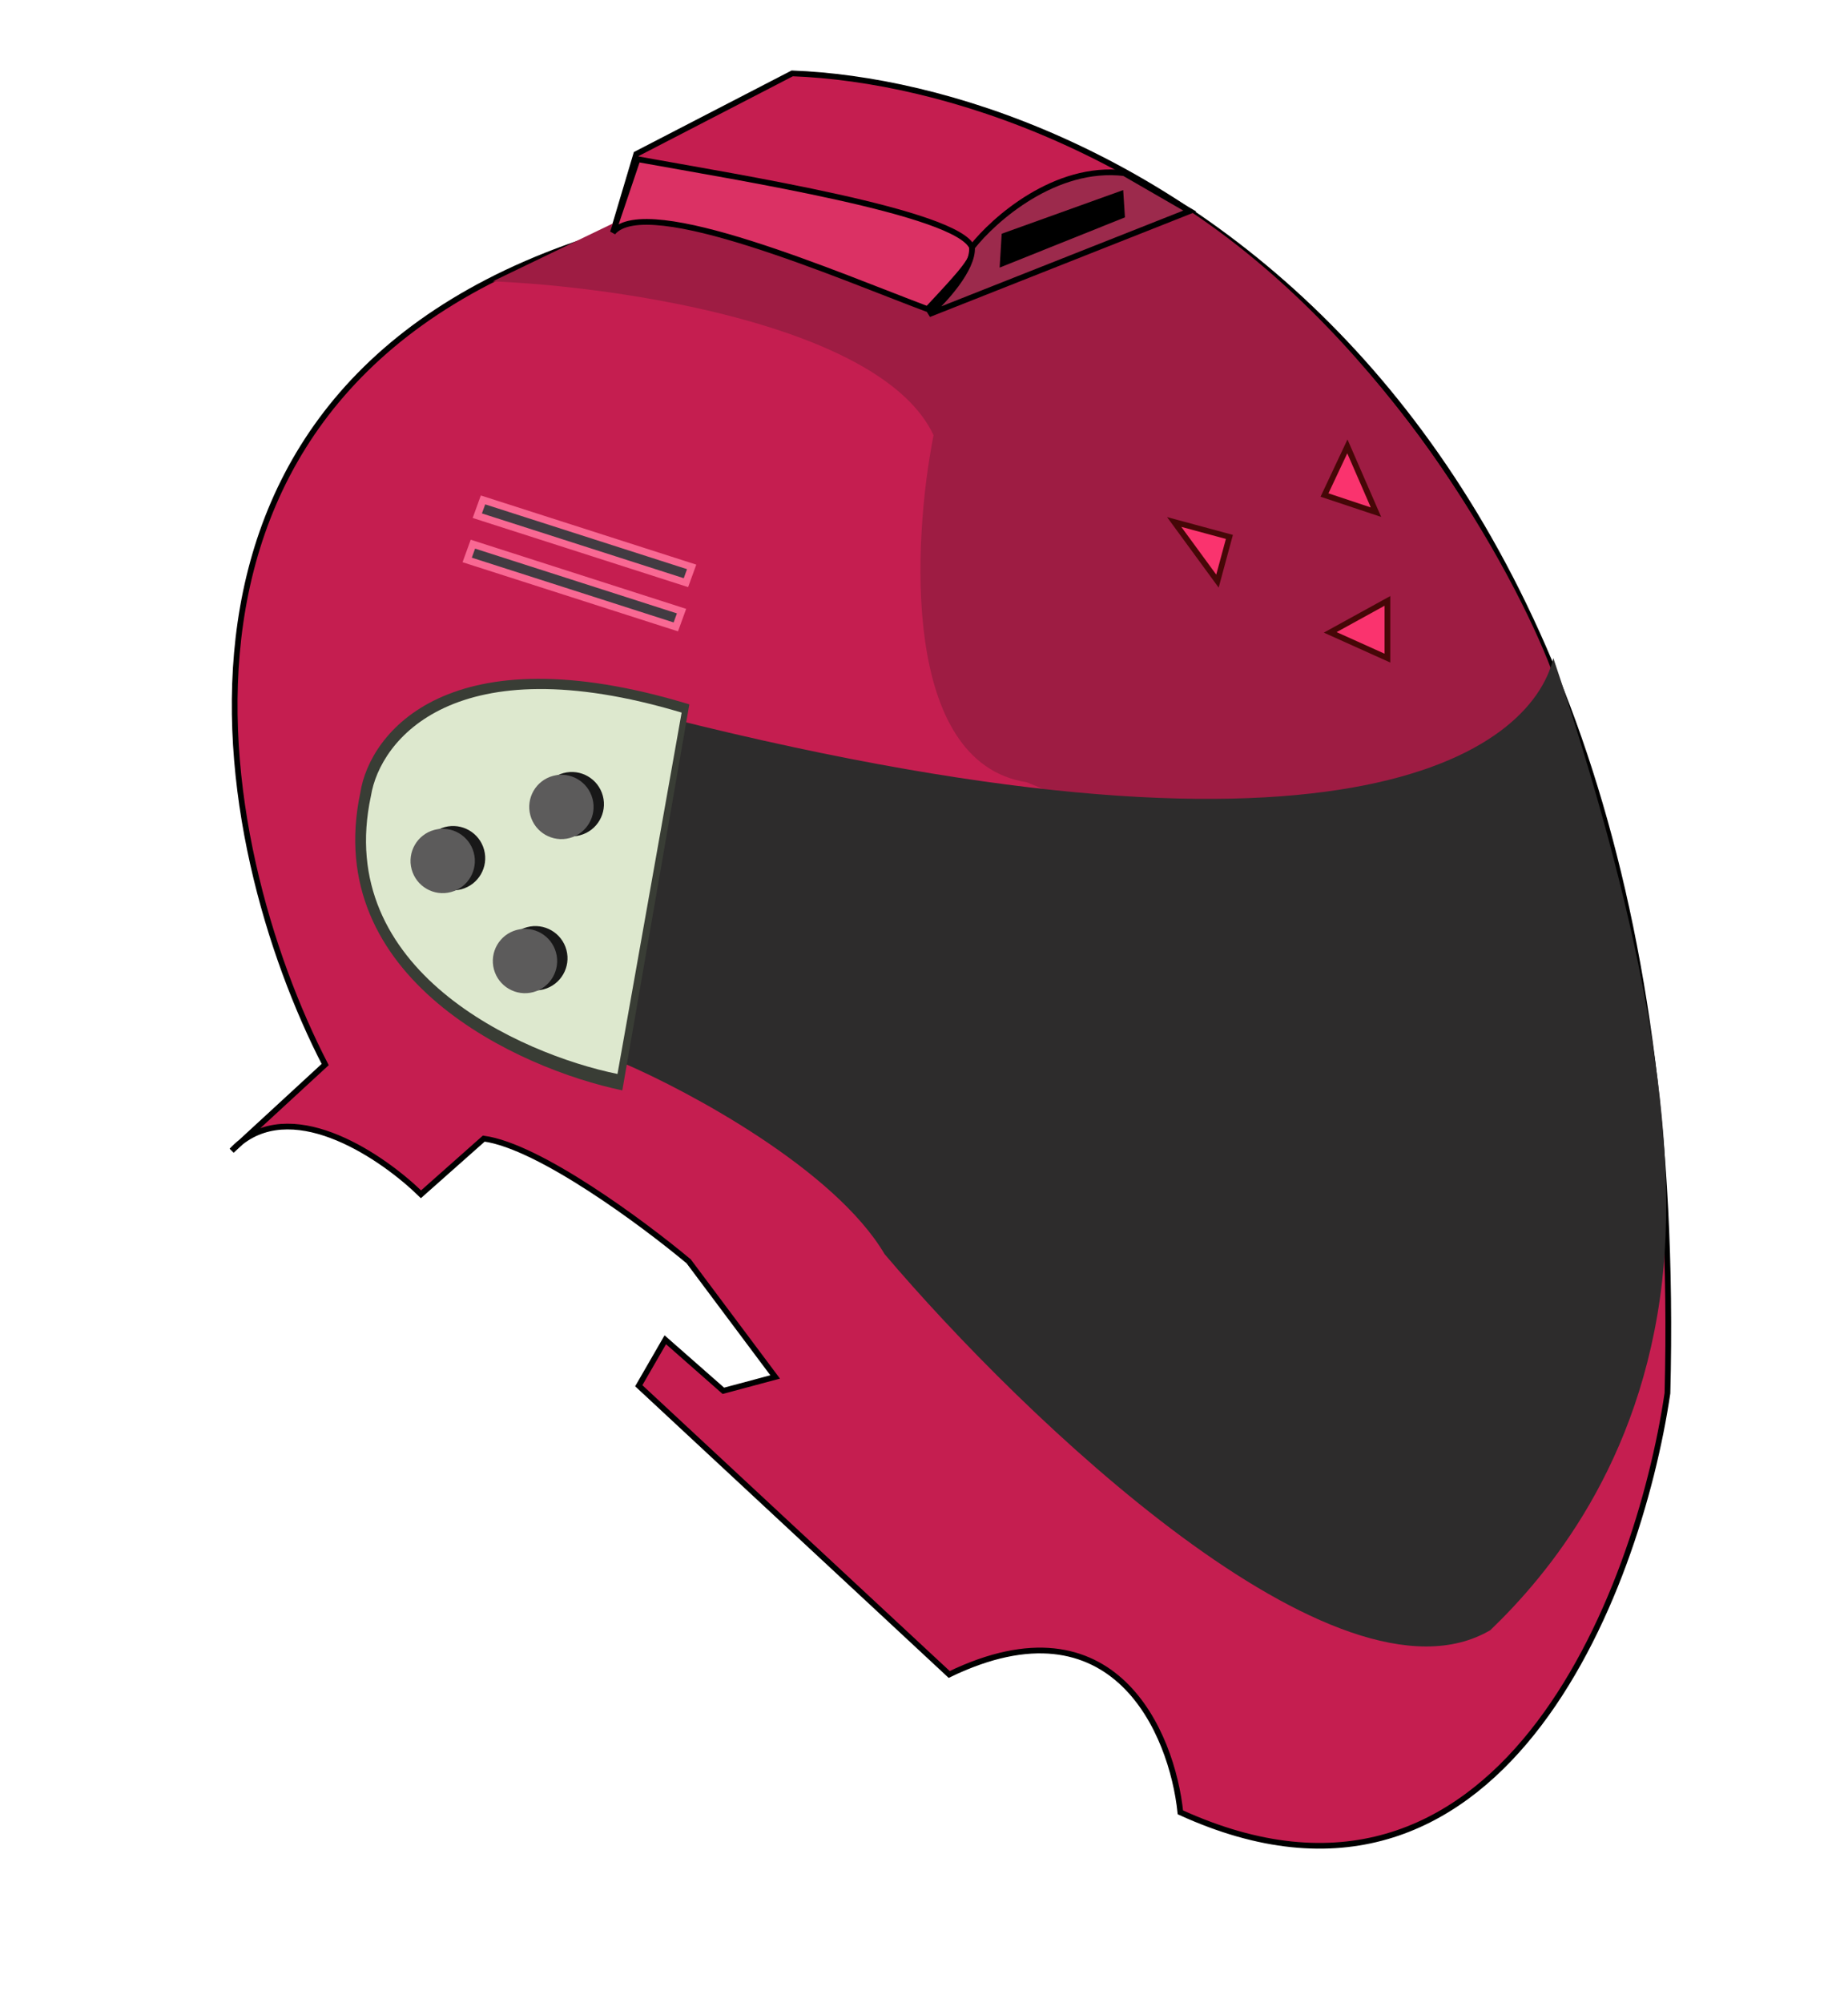 <svg width="323" height="350" viewBox="0 0 323 350" fill="none" xmlns="http://www.w3.org/2000/svg">
<path d="M56.836 186.018C37.337 148.239 20.094 66.27 107.119 40.623L111.206 26.918L138.47 12.823C191.383 14.811 296.057 63.718 291.444 243.436C286.275 278.448 262.012 342.116 206.31 316.688C204.865 302.849 194.761 278.655 165.904 292.595L111.645 242.143L116.283 234.11L126.433 243.03L135.483 240.605L120.371 220.405C112.456 213.795 94.213 200.253 84.555 198.961L73.582 208.691C66.952 202.211 51.895 191.914 42.123 199.57L40.498 201.066C41.02 200.506 41.563 200.008 42.123 199.57L56.836 186.018Z" fill="#C51E50" stroke="black"/>
<path d="M163.17 76.045C154.118 56.742 108.035 50.078 86.126 49.159L117.914 33.851L159.031 46.114L207.967 36.881C242.904 60.112 264.635 99.945 271.134 116.957L275.499 133.248C269.089 139.492 255.014 153.093 249.998 157.541C244.982 161.989 200.855 145.488 179.418 136.682C157.541 133.232 159.471 94.82 163.17 76.045Z" fill="#9E1C43"/>
<path d="M169.891 43.204C167.288 37.111 129.459 31.081 111.449 27.823L107.119 40.623C113.001 33.615 147.023 48.361 162.118 54.017L162.376 53.74C168.217 47.476 170.616 44.902 169.891 43.204Z" fill="#DB3164" stroke="black"/>
<path d="M65.224 155.78C61.834 119.44 94.51 119.48 111.271 124.042C234.914 156.097 267.588 131.245 271.5 115C286.025 158.16 293.711 196.107 290.5 224C286.826 255.911 270.448 275.282 260.487 284.852C233.749 300.552 178.757 247.581 154.604 219.132C145.894 204.394 120.549 190.75 108.966 185.77C82.754 182.706 68.883 164.5 65.224 155.78Z" fill="#2D2C2C"/>
<path d="M108.769 190.533L120.483 123.081C78.432 110.283 64.628 128.02 62.982 138.489C56.091 171.039 90.635 186.748 108.769 190.533Z" fill="#393D35"/>
<path d="M107.927 187.664L119.138 124.519C79.483 112.641 66.414 129.27 64.836 139.07C58.258 169.545 90.823 184.164 107.927 187.664Z" fill="#DDE8CE"/>
<circle cx="99.936" cy="140.519" r="5.622" transform="rotate(-15 99.936 140.519)" fill="#181818"/>
<circle cx="98.125" cy="141.004" r="5.622" transform="rotate(-15 98.125 141.004)" fill="#5C5B5B"/>
<circle cx="93.57" cy="167.445" r="5.622" transform="rotate(-15 93.57 167.445)" fill="#181818"/>
<circle cx="91.76" cy="167.93" r="5.622" transform="rotate(-15 91.76 167.93)" fill="#5C5B5B"/>
<circle cx="79.185" cy="149.959" r="5.622" transform="rotate(-15 79.185 149.959)" fill="#181818"/>
<circle cx="77.375" cy="150.444" r="5.622" transform="rotate(-15 77.375 150.444)" fill="#5C5B5B"/>
<path d="M196.492 30.256C184.467 28.822 173.748 38.29 169.891 43.204C170.137 47.018 164.973 52.605 162.36 54.922L207.967 36.881L196.492 30.256Z" fill="#9C2A4C" stroke="black"/>
<path d="M196.622 37.981L174.723 46.759L175.079 40.844L196.314 33.214L196.622 37.981Z" fill="black"/>
<path d="M81.655 97.842L82.656 95.087L119.123 106.789L118.122 109.544L81.655 97.842ZM83.424 90.112L84.424 87.356L120.891 99.058L119.89 101.814L83.424 90.112Z" fill="#423B42" stroke="#F96893" stroke-width="1.25"/>
<path d="M212.791 101.542L205.225 91.21L214.879 93.819L212.791 101.542Z" fill="#FA336E" stroke="#460707"/>
<path d="M240.5 89.5L231.5 86.5L235.5 78L240.5 89.5Z" fill="#FA336E" stroke="#460707"/>
<path d="M242.5 115L232.5 110.5L242.5 105V115Z" fill="#FA336E" stroke="#460707"/>
</svg>
